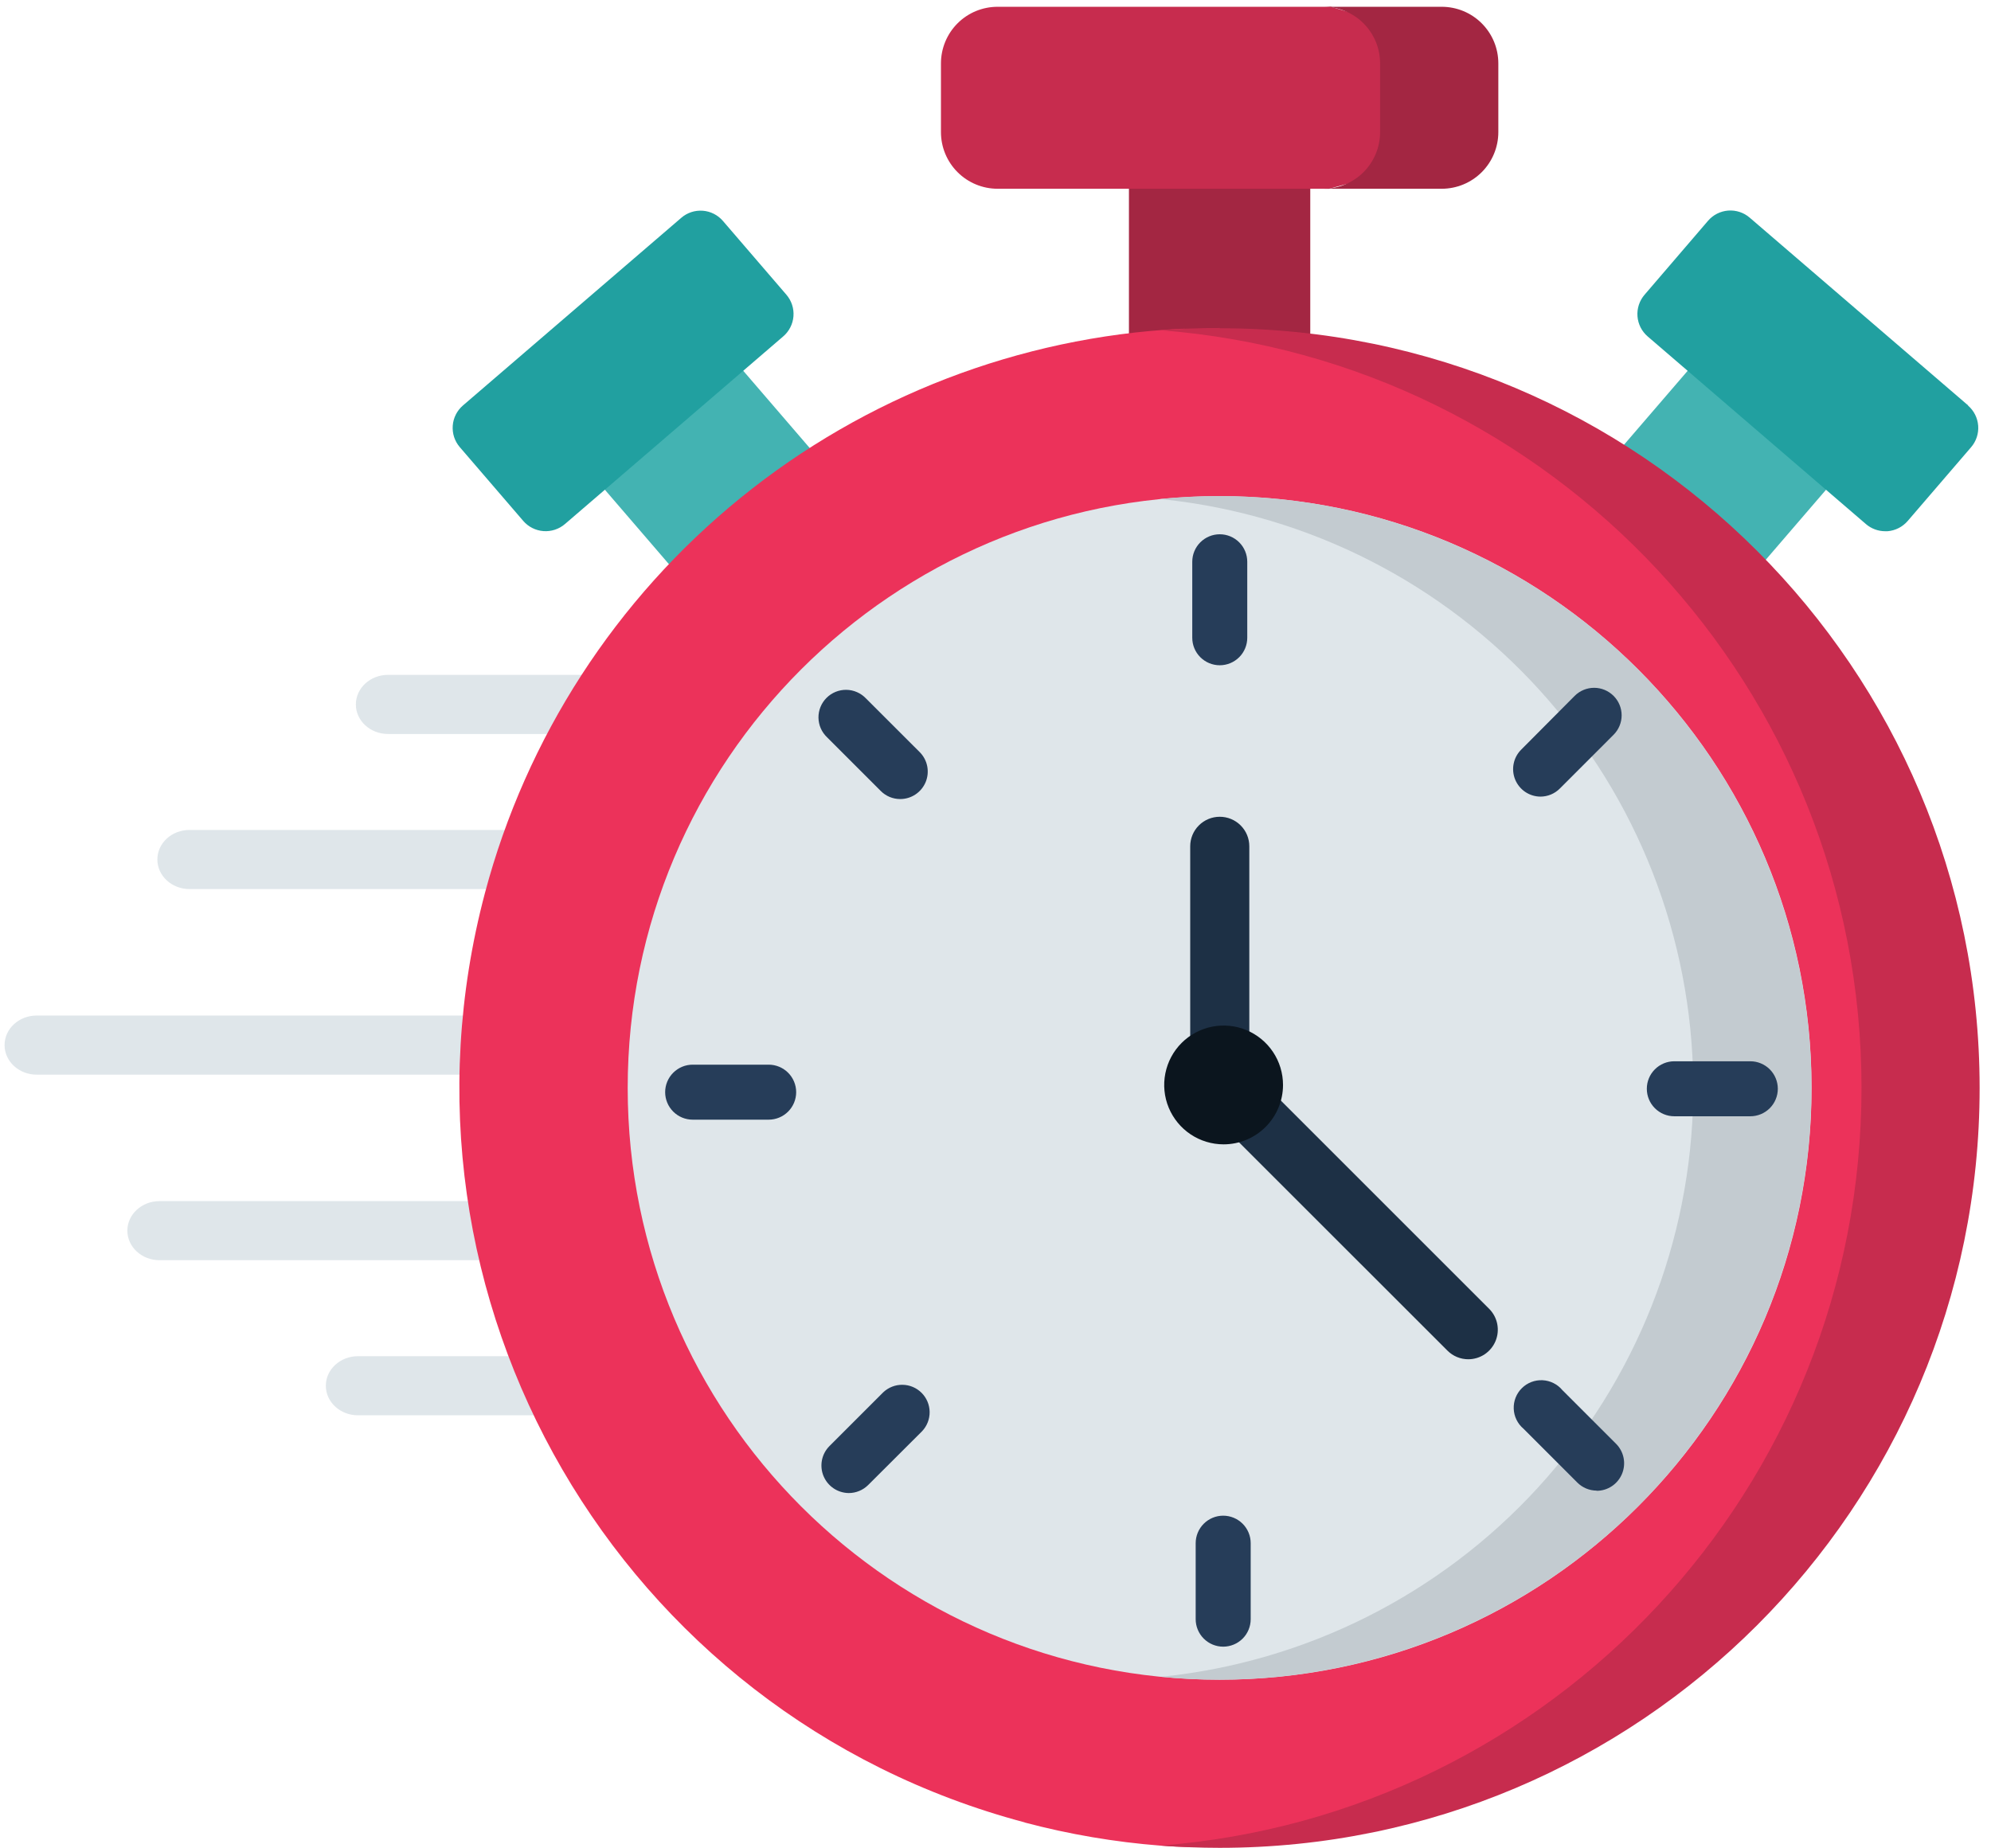 <svg width="98" height="91" viewBox="0 0 98 91" fill="none" xmlns="http://www.w3.org/2000/svg">
<g clip-path="url(#clip0)">
<path d="M23.474 52.909H1.806C0.933 52.909 0.225 52.256 0.225 51.453C0.225 50.649 0.933 49.998 1.806 49.998H23.474C24.348 49.998 25.056 50.649 25.056 51.453C25.056 52.256 24.34 52.909 23.474 52.909Z" fill="#DFE6EA"/>
<path d="M24.319 62.044H7.852C6.979 62.044 6.269 61.393 6.269 60.59C6.269 59.787 6.979 59.135 7.852 59.135H24.319C25.192 59.135 25.901 59.787 25.901 60.59C25.901 61.393 25.192 62.044 24.319 62.044Z" fill="#DFE6EA"/>
<path d="M27.613 69.68H17.62C16.746 69.68 16.038 69.028 16.038 68.225C16.038 67.422 16.746 66.77 17.62 66.77H27.613C28.487 66.77 29.195 67.422 29.195 68.225C29.195 69.028 28.487 69.68 27.613 69.68Z" fill="#DFE6EA"/>
<path d="M25.795 43.772H9.328C8.454 43.772 7.746 43.12 7.746 42.315C7.746 41.51 8.454 40.861 9.328 40.861H25.795C26.67 40.861 27.378 41.512 27.378 42.315C27.378 43.119 26.67 43.772 25.795 43.772Z" fill="#DFE6EA"/>
<path d="M29.087 36.136H19.097C18.224 36.136 17.516 35.485 17.516 34.682C17.516 33.879 18.224 33.226 19.097 33.226H29.087C29.961 33.226 30.669 33.877 30.669 34.682C30.669 35.487 29.964 36.136 29.087 36.136Z" fill="#DFE6EA"/>
<path d="M43.038 25.756L35.633 17.15C35.381 16.858 35.023 16.677 34.638 16.648C34.253 16.62 33.873 16.745 33.58 16.996L28.975 20.955C28.683 21.207 28.503 21.564 28.474 21.949C28.445 22.333 28.57 22.714 28.822 23.006L36.227 31.612C36.479 31.904 36.836 32.085 37.221 32.114C37.606 32.143 37.987 32.019 38.28 31.767L42.884 27.804C43.177 27.552 43.357 27.195 43.386 26.81C43.415 26.425 43.29 26.044 43.038 25.752V25.756Z" fill="#43B3B2"/>
<path d="M38.71 14.513L35.584 10.878C35.46 10.733 35.308 10.614 35.138 10.528C34.968 10.441 34.782 10.389 34.591 10.375C34.401 10.361 34.209 10.384 34.028 10.443C33.846 10.503 33.678 10.598 33.534 10.723L22.79 19.96C22.645 20.084 22.525 20.236 22.438 20.407C22.352 20.577 22.299 20.763 22.285 20.954C22.27 21.144 22.293 21.336 22.352 21.518C22.412 21.7 22.506 21.868 22.631 22.013L25.754 25.645C26.006 25.938 26.363 26.119 26.748 26.148C27.133 26.177 27.514 26.052 27.807 25.801L38.55 16.563C38.843 16.312 39.025 15.956 39.055 15.571C39.085 15.186 38.961 14.806 38.71 14.513Z" fill="#21A0A0"/>
<path d="M91.179 21.948C91.165 21.758 91.113 21.572 91.027 21.402C90.941 21.232 90.822 21.08 90.677 20.955L86.073 16.996C85.78 16.745 85.4 16.62 85.015 16.648C84.63 16.677 84.272 16.858 84.02 17.15L76.615 25.756C76.363 26.048 76.238 26.429 76.267 26.814C76.296 27.199 76.476 27.556 76.768 27.808L81.373 31.767C81.666 32.019 82.047 32.143 82.432 32.114C82.817 32.085 83.174 31.904 83.426 31.612L90.831 23.006C90.956 22.861 91.051 22.693 91.111 22.512C91.17 22.33 91.193 22.139 91.179 21.948Z" fill="#43B3B2"/>
<path d="M96.875 19.96L86.122 10.715C85.977 10.59 85.809 10.495 85.628 10.436C85.446 10.376 85.255 10.353 85.064 10.367C84.874 10.382 84.688 10.434 84.518 10.52C84.347 10.606 84.196 10.726 84.071 10.871L80.946 14.513C80.695 14.806 80.57 15.186 80.599 15.571C80.628 15.956 80.809 16.314 81.102 16.565L91.845 25.803C92.109 26.03 92.446 26.154 92.795 26.154H92.905C93.289 26.124 93.646 25.943 93.898 25.651L97.021 22.017C97.273 21.724 97.398 21.344 97.369 20.96C97.34 20.575 97.16 20.218 96.868 19.966L96.875 19.96Z" fill="#21A0A0"/>
<path d="M55.568 8.493H64.493V21.244H55.568V8.493Z" fill="#A32642"/>
<path d="M65.507 0.334H49.103C48.737 0.334 48.374 0.406 48.036 0.545C47.698 0.685 47.391 0.89 47.132 1.149C46.873 1.408 46.668 1.715 46.528 2.053C46.388 2.391 46.315 2.754 46.315 3.12V6.505C46.315 7.244 46.609 7.953 47.132 8.476C47.655 8.999 48.364 9.293 49.103 9.293H65.42L69.381 8.224V1.469L65.507 0.334Z" fill="#C72C4E"/>
<path d="M70.963 0.334H65.143C65.508 0.334 65.871 0.406 66.209 0.545C66.547 0.685 66.855 0.89 67.114 1.149C67.372 1.408 67.578 1.715 67.718 2.053C67.858 2.391 67.93 2.754 67.93 3.12V6.505C67.93 7.244 67.636 7.953 67.114 8.476C66.591 8.999 65.882 9.293 65.143 9.293H70.963C71.702 9.293 72.411 8.999 72.934 8.476C73.456 7.953 73.75 7.244 73.75 6.505V3.12C73.75 2.754 73.678 2.391 73.538 2.053C73.398 1.715 73.192 1.408 72.933 1.149C72.675 0.89 72.367 0.685 72.029 0.545C71.691 0.406 71.329 0.334 70.963 0.334Z" fill="#A32642"/>
<path d="M50.436 89.722C30.464 84.422 18.572 63.936 23.871 43.96C25.904 36.308 30.31 29.497 36.457 24.507C42.603 19.517 50.174 16.605 58.081 16.189C61.878 15.999 95.07 22.076 95.07 52.417C95.07 74.647 74.792 92.266 57.122 90.867C54.863 90.69 52.626 90.309 50.436 89.728V89.722Z" fill="#EC325A"/>
<path d="M60.039 16.148C59.059 16.148 58.089 16.185 57.128 16.259C76.426 17.741 91.626 33.881 91.626 53.56C91.626 73.24 76.426 89.376 57.122 90.863C58.083 90.935 59.053 90.975 60.033 90.975C80.696 90.975 97.44 74.224 97.44 53.568C97.44 32.912 80.691 16.161 60.033 16.161L60.039 16.148Z" fill="#C72C4E"/>
<path d="M60.032 82.698C76.124 82.698 89.168 69.653 89.168 53.562C89.168 37.471 76.124 24.426 60.032 24.426C43.941 24.426 30.896 37.471 30.896 53.562C30.896 69.653 43.941 82.698 60.032 82.698Z" fill="#DFE6EA"/>
<path d="M63.797 24.669C61.572 24.378 59.322 24.345 57.089 24.569C57.383 24.599 57.679 24.631 57.977 24.669C65.064 25.595 71.563 29.091 76.239 34.495C80.915 39.899 83.443 46.832 83.342 53.978C83.24 61.123 80.517 67.982 75.689 73.251C70.861 78.519 64.265 81.83 57.155 82.554C64.767 83.308 72.369 81.038 78.322 76.235C84.275 71.433 88.1 64.482 88.972 56.883C89.845 49.284 87.694 41.647 82.985 35.621C78.276 29.594 71.385 25.66 63.801 24.669H63.797Z" fill="#C3CBD0"/>
<path d="M60.038 32.753C59.679 32.753 59.335 32.61 59.081 32.356C58.827 32.102 58.685 31.758 58.685 31.399V27.658C58.685 27.299 58.827 26.955 59.081 26.701C59.335 26.447 59.679 26.304 60.038 26.304C60.398 26.304 60.742 26.447 60.996 26.701C61.25 26.955 61.392 27.299 61.392 27.658V31.399C61.392 31.758 61.25 32.102 60.996 32.356C60.742 32.61 60.398 32.753 60.038 32.753Z" fill="#263D59"/>
<path d="M75.823 39.22C75.556 39.219 75.296 39.138 75.074 38.989C74.853 38.839 74.681 38.628 74.579 38.381C74.478 38.134 74.451 37.862 74.504 37.601C74.556 37.339 74.685 37.098 74.874 36.909L77.507 34.261C77.761 34.006 78.106 33.864 78.465 33.863C78.824 33.863 79.168 34.006 79.422 34.26C79.677 34.513 79.819 34.858 79.82 35.217C79.82 35.576 79.677 35.92 79.423 36.175L76.782 38.818C76.657 38.945 76.507 39.046 76.343 39.115C76.178 39.184 76.002 39.22 75.823 39.22Z" fill="#263D59"/>
<path d="M86.153 54.958H82.412C82.053 54.958 81.709 54.815 81.455 54.561C81.201 54.307 81.059 53.963 81.059 53.604C81.059 53.245 81.201 52.901 81.455 52.647C81.709 52.393 82.053 52.25 82.412 52.25H86.153C86.512 52.25 86.857 52.393 87.111 52.647C87.364 52.901 87.507 53.245 87.507 53.604C87.507 53.963 87.364 54.307 87.111 54.561C86.857 54.815 86.512 54.958 86.153 54.958Z" fill="#263D59"/>
<path d="M78.588 73.388C78.231 73.386 77.89 73.243 77.638 72.991L74.986 70.338C74.842 70.217 74.726 70.067 74.644 69.899C74.561 69.73 74.515 69.546 74.508 69.358C74.501 69.171 74.532 68.984 74.601 68.809C74.67 68.634 74.774 68.476 74.908 68.344C75.041 68.212 75.2 68.109 75.376 68.041C75.551 67.974 75.738 67.944 75.926 67.953C76.113 67.962 76.297 68.01 76.465 68.094C76.633 68.177 76.782 68.295 76.902 68.44L79.547 71.085C79.736 71.274 79.864 71.516 79.916 71.779C79.968 72.041 79.941 72.314 79.839 72.561C79.736 72.808 79.563 73.02 79.34 73.169C79.117 73.318 78.856 73.397 78.588 73.397V73.388Z" fill="#263D59"/>
<path d="M60.207 81.071C59.848 81.071 59.504 80.928 59.25 80.674C58.996 80.42 58.853 80.076 58.853 79.717V75.976C58.853 75.617 58.996 75.273 59.25 75.019C59.504 74.765 59.848 74.622 60.207 74.622C60.566 74.622 60.911 74.765 61.165 75.019C61.419 75.273 61.561 75.617 61.561 75.976V79.717C61.561 80.076 61.419 80.42 61.165 80.674C60.911 80.928 60.566 81.071 60.207 81.071Z" fill="#263D59"/>
<path d="M41.776 73.508C41.51 73.505 41.249 73.424 41.028 73.275C40.807 73.125 40.635 72.914 40.533 72.667C40.432 72.42 40.406 72.148 40.458 71.886C40.51 71.624 40.639 71.384 40.827 71.195L43.472 68.55C43.728 68.307 44.069 68.173 44.422 68.178C44.775 68.182 45.112 68.324 45.362 68.574C45.611 68.824 45.754 69.161 45.758 69.514C45.763 69.867 45.629 70.208 45.386 70.464L42.734 73.111C42.608 73.237 42.459 73.336 42.295 73.404C42.13 73.473 41.954 73.508 41.776 73.508Z" fill="#263D59"/>
<path d="M37.835 55.125H34.094C33.735 55.125 33.391 54.982 33.137 54.728C32.883 54.474 32.74 54.13 32.74 53.771C32.74 53.412 32.883 53.068 33.137 52.814C33.391 52.56 33.735 52.417 34.094 52.417H37.835C38.194 52.417 38.538 52.56 38.792 52.814C39.046 53.068 39.189 53.412 39.189 53.771C39.189 54.13 39.046 54.474 38.792 54.728C38.538 54.982 38.194 55.125 37.835 55.125Z" fill="#263D59"/>
<path d="M44.302 39.34C44.126 39.339 43.951 39.304 43.788 39.236C43.625 39.168 43.477 39.068 43.353 38.943L40.708 36.298C40.577 36.173 40.472 36.024 40.399 35.858C40.327 35.693 40.289 35.514 40.286 35.334C40.284 35.153 40.318 34.974 40.386 34.806C40.454 34.639 40.555 34.487 40.683 34.359C40.81 34.231 40.963 34.13 41.13 34.062C41.297 33.994 41.477 33.96 41.657 33.962C41.838 33.965 42.017 34.003 42.182 34.076C42.348 34.148 42.497 34.253 42.622 34.384L45.269 37.029C45.458 37.218 45.587 37.46 45.639 37.722C45.691 37.985 45.664 38.258 45.562 38.505C45.459 38.752 45.285 38.964 45.062 39.112C44.84 39.261 44.578 39.34 44.31 39.34H44.302Z" fill="#263D59"/>
<path d="M60.038 52.909C59.653 52.908 59.283 52.755 59.01 52.482C58.737 52.209 58.584 51.839 58.584 51.453V41.666C58.584 41.28 58.737 40.91 59.01 40.638C59.283 40.365 59.653 40.212 60.038 40.212C60.424 40.212 60.794 40.365 61.067 40.638C61.34 40.91 61.493 41.28 61.493 41.666V51.449C61.493 51.64 61.456 51.83 61.383 52.007C61.311 52.184 61.203 52.345 61.069 52.48C60.933 52.616 60.773 52.724 60.596 52.797C60.419 52.871 60.23 52.909 60.038 52.909Z" fill="#1D3045"/>
<path d="M72.274 66.921C72.083 66.921 71.894 66.884 71.717 66.811C71.54 66.738 71.38 66.63 71.245 66.495L60.653 55.907C60.518 55.772 60.411 55.612 60.338 55.435C60.265 55.259 60.227 55.069 60.227 54.878C60.228 54.687 60.265 54.498 60.339 54.322C60.412 54.145 60.519 53.985 60.654 53.85C60.789 53.715 60.95 53.608 61.126 53.535C61.303 53.462 61.492 53.424 61.683 53.424C61.874 53.424 62.063 53.462 62.24 53.535C62.416 53.608 62.577 53.716 62.712 53.851L73.303 64.442C73.505 64.646 73.642 64.905 73.697 65.186C73.752 65.468 73.723 65.759 73.613 66.024C73.503 66.289 73.317 66.515 73.079 66.675C72.841 66.834 72.561 66.92 72.274 66.921Z" fill="#1D3045"/>
<path d="M60.228 56.34C59.65 56.34 59.084 56.169 58.603 55.847C58.122 55.526 57.748 55.069 57.526 54.535C57.305 54.001 57.247 53.413 57.36 52.846C57.473 52.278 57.751 51.757 58.16 51.348C58.569 50.939 59.09 50.661 59.657 50.548C60.225 50.435 60.813 50.493 61.347 50.714C61.881 50.936 62.338 51.31 62.659 51.791C62.981 52.272 63.152 52.838 63.152 53.416C63.152 54.191 62.843 54.935 62.295 55.483C61.747 56.031 61.003 56.34 60.228 56.34Z" fill="#0B151E"/>
</g>
<defs>
<clipPath id="clip0">
<rect width="97.221" height="90.641" fill="white" transform="translate(0.225 0.334)"/>
</clipPath>
</defs>
</svg>
